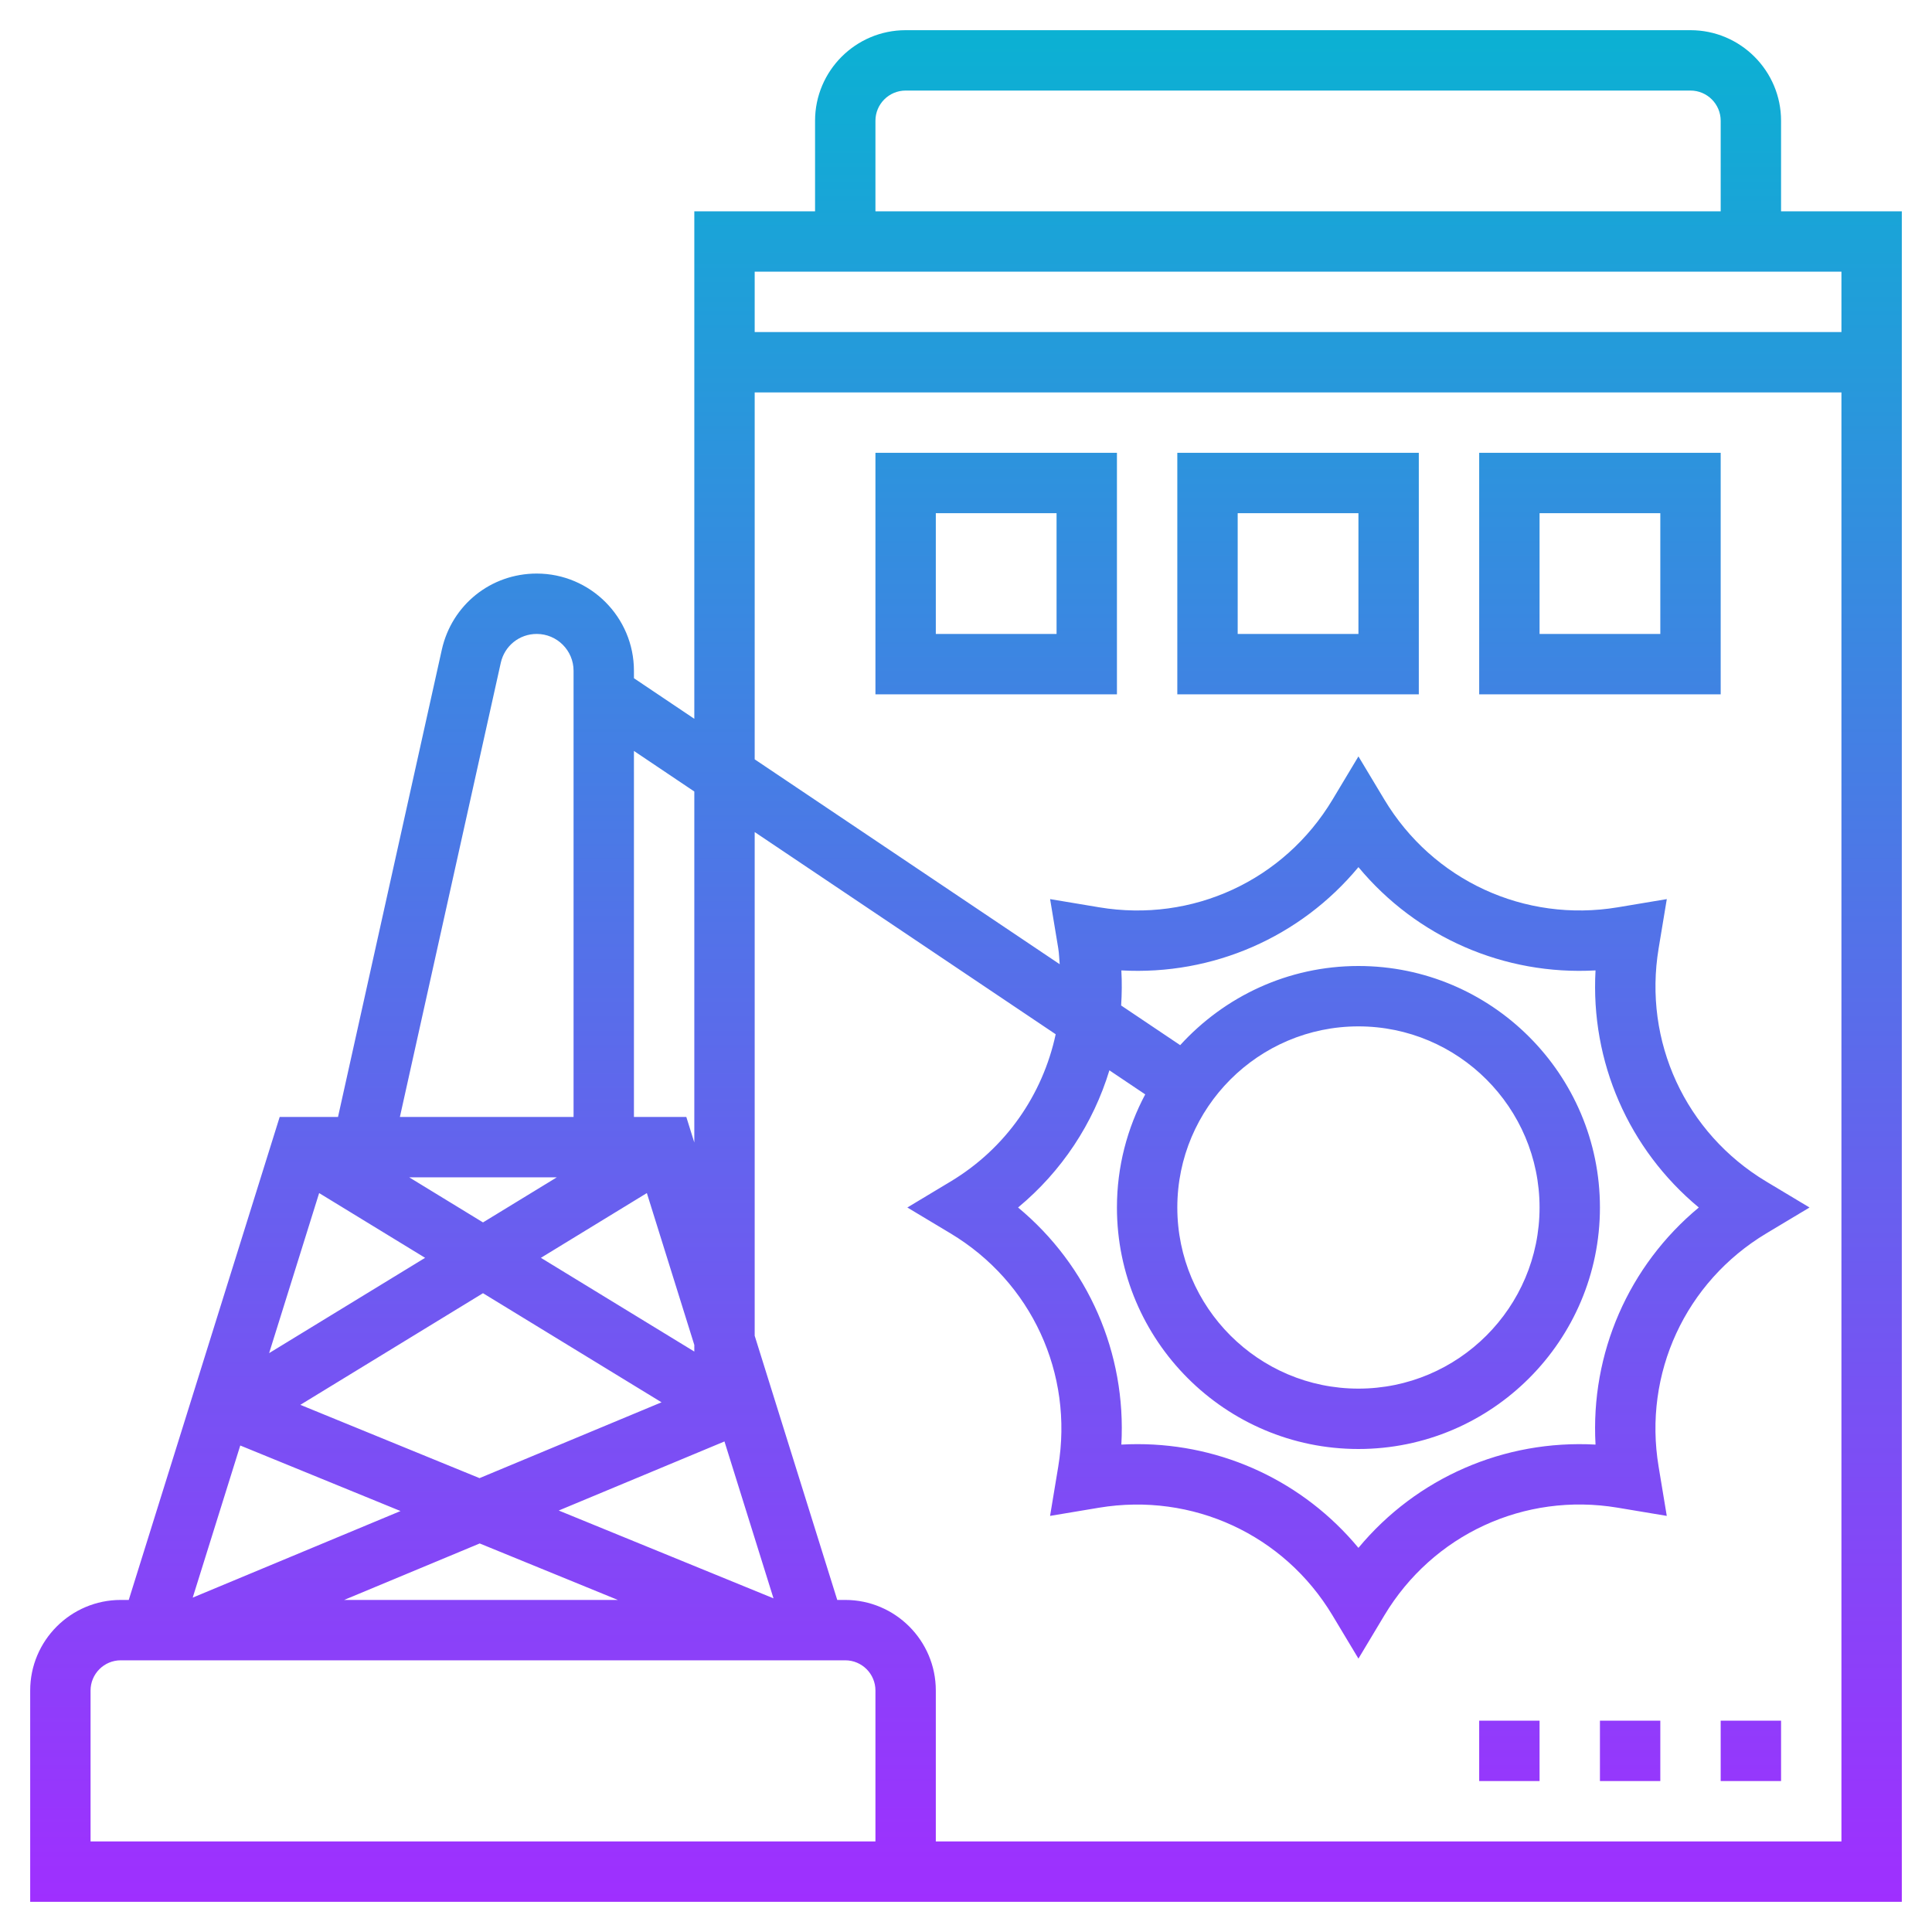 <svg id="Layer_5" enable-background="new 0 0 64 64" height="512" viewBox="0 0 64 64" width="512" xmlns="http://www.w3.org/2000/svg" xmlns:xlink="http://www.w3.org/1999/xlink"><linearGradient id="SVGID_1_" gradientUnits="userSpaceOnUse" x1="32" x2="32" y1="63" y2="1"><stop offset="0" stop-color="#9f2fff"/><stop offset="1" stop-color="#0bb1d3"/></linearGradient><path d="m59 4c0-1.654-1.346-3-3-3h-26c-1.654 0-3 1.346-3 3v3h-4v16.811l-2-1.344v-.247c0-1.775-1.444-3.22-3.22-3.22-1.52 0-2.812 1.037-3.144 2.521l-3.439 15.479h-1.932l-5 16h-.265c-1.654 0-3 1.346-3 3v7h28 2 32v-56h-4zm-30 0c0-.551.448-1 1-1h26c.552 0 1 .449 1 1v3h-28zm-6 22.22v11.627l-.265-.847h-1.735v-12.124zm-15.041 21.664 5.309 2.171-6.884 2.868zm1.99-1.347 6.051-3.698 5.914 3.614-6.029 2.512zm5.942 4.592 4.576 1.871h-9.067zm2.618-1.091 5.49-2.288 1.624 5.197zm4.491-5.266-5.082-3.105 3.51-2.145 1.572 5.031zm-7-4.278-2.445-1.494h4.891zm.589-18.538c.126-.563.616-.956 1.191-.956.673 0 1.22.547 1.22 1.22v14.78h-5.753zm-6.017 17.566 3.51 2.145-5.167 3.157zm-7.572 21.478v-5c0-.551.448-1 1-1h24c.552 0 1 .449 1 1v5zm28 0v-5c0-1.654-1.346-3-3-3h-.265l-2.735-8.752v-16.685l9.971 6.698c-.43 2-1.647 3.778-3.486 4.881l-1.428.858 1.429.857c2.684 1.61 4.084 4.644 3.569 7.731l-.27 1.628 1.627-.272c3.084-.509 6.12.886 7.73 3.57l.858 1.429.857-1.429c1.609-2.683 4.641-4.085 7.729-3.57l1.628.272-.27-1.63c-.515-3.085.886-6.12 3.569-7.729l1.43-.857-1.429-.857c-2.684-1.61-4.084-4.644-3.569-7.731l.27-1.628-1.627.272c-3.08.512-6.12-.886-7.73-3.57l-.858-1.429-.857 1.429c-1.609 2.683-4.643 4.084-7.729 3.57l-1.628-.272.27 1.63c.029.177.031.351.048.527l-10.104-6.787v-12.154h36v48zm14-27c3.309 0 6 2.691 6 6s-2.691 6-6 6-6-2.691-6-6 2.691-6 6-6zm0 14c4.411 0 8-3.589 8-8s-3.589-8-8-8c-2.34 0-4.441 1.016-5.905 2.622l-1.956-1.314c.025-.384.029-.772.007-1.162 3.032.168 5.927-1.099 7.854-3.421 1.928 2.322 4.828 3.59 7.854 3.421-.17 3.032 1.099 5.927 3.421 7.854-2.323 1.928-3.591 4.823-3.421 7.854-3.026-.167-5.927 1.099-7.854 3.421-1.813-2.185-4.482-3.436-7.317-3.436-.179 0-.357.005-.537.015.17-3.032-1.099-5.927-3.421-7.854 1.452-1.204 2.491-2.787 3.025-4.544l1.187.797c-.596 1.119-.937 2.394-.937 3.747 0 4.411 3.589 8 8 8zm16-37h-36v-2h36zm-12 12h8v-8h-8zm2-6h4v4h-4zm-12 6h8v-8h-8zm2-6h4v4h-4zm-12 6h8v-8h-8zm2-6h4v4h-4zm18 40h2v2h-2zm8 0h2v2h-2zm-4 0h2v2h-2z" fill="url(#SVGID_1_)"/></svg>